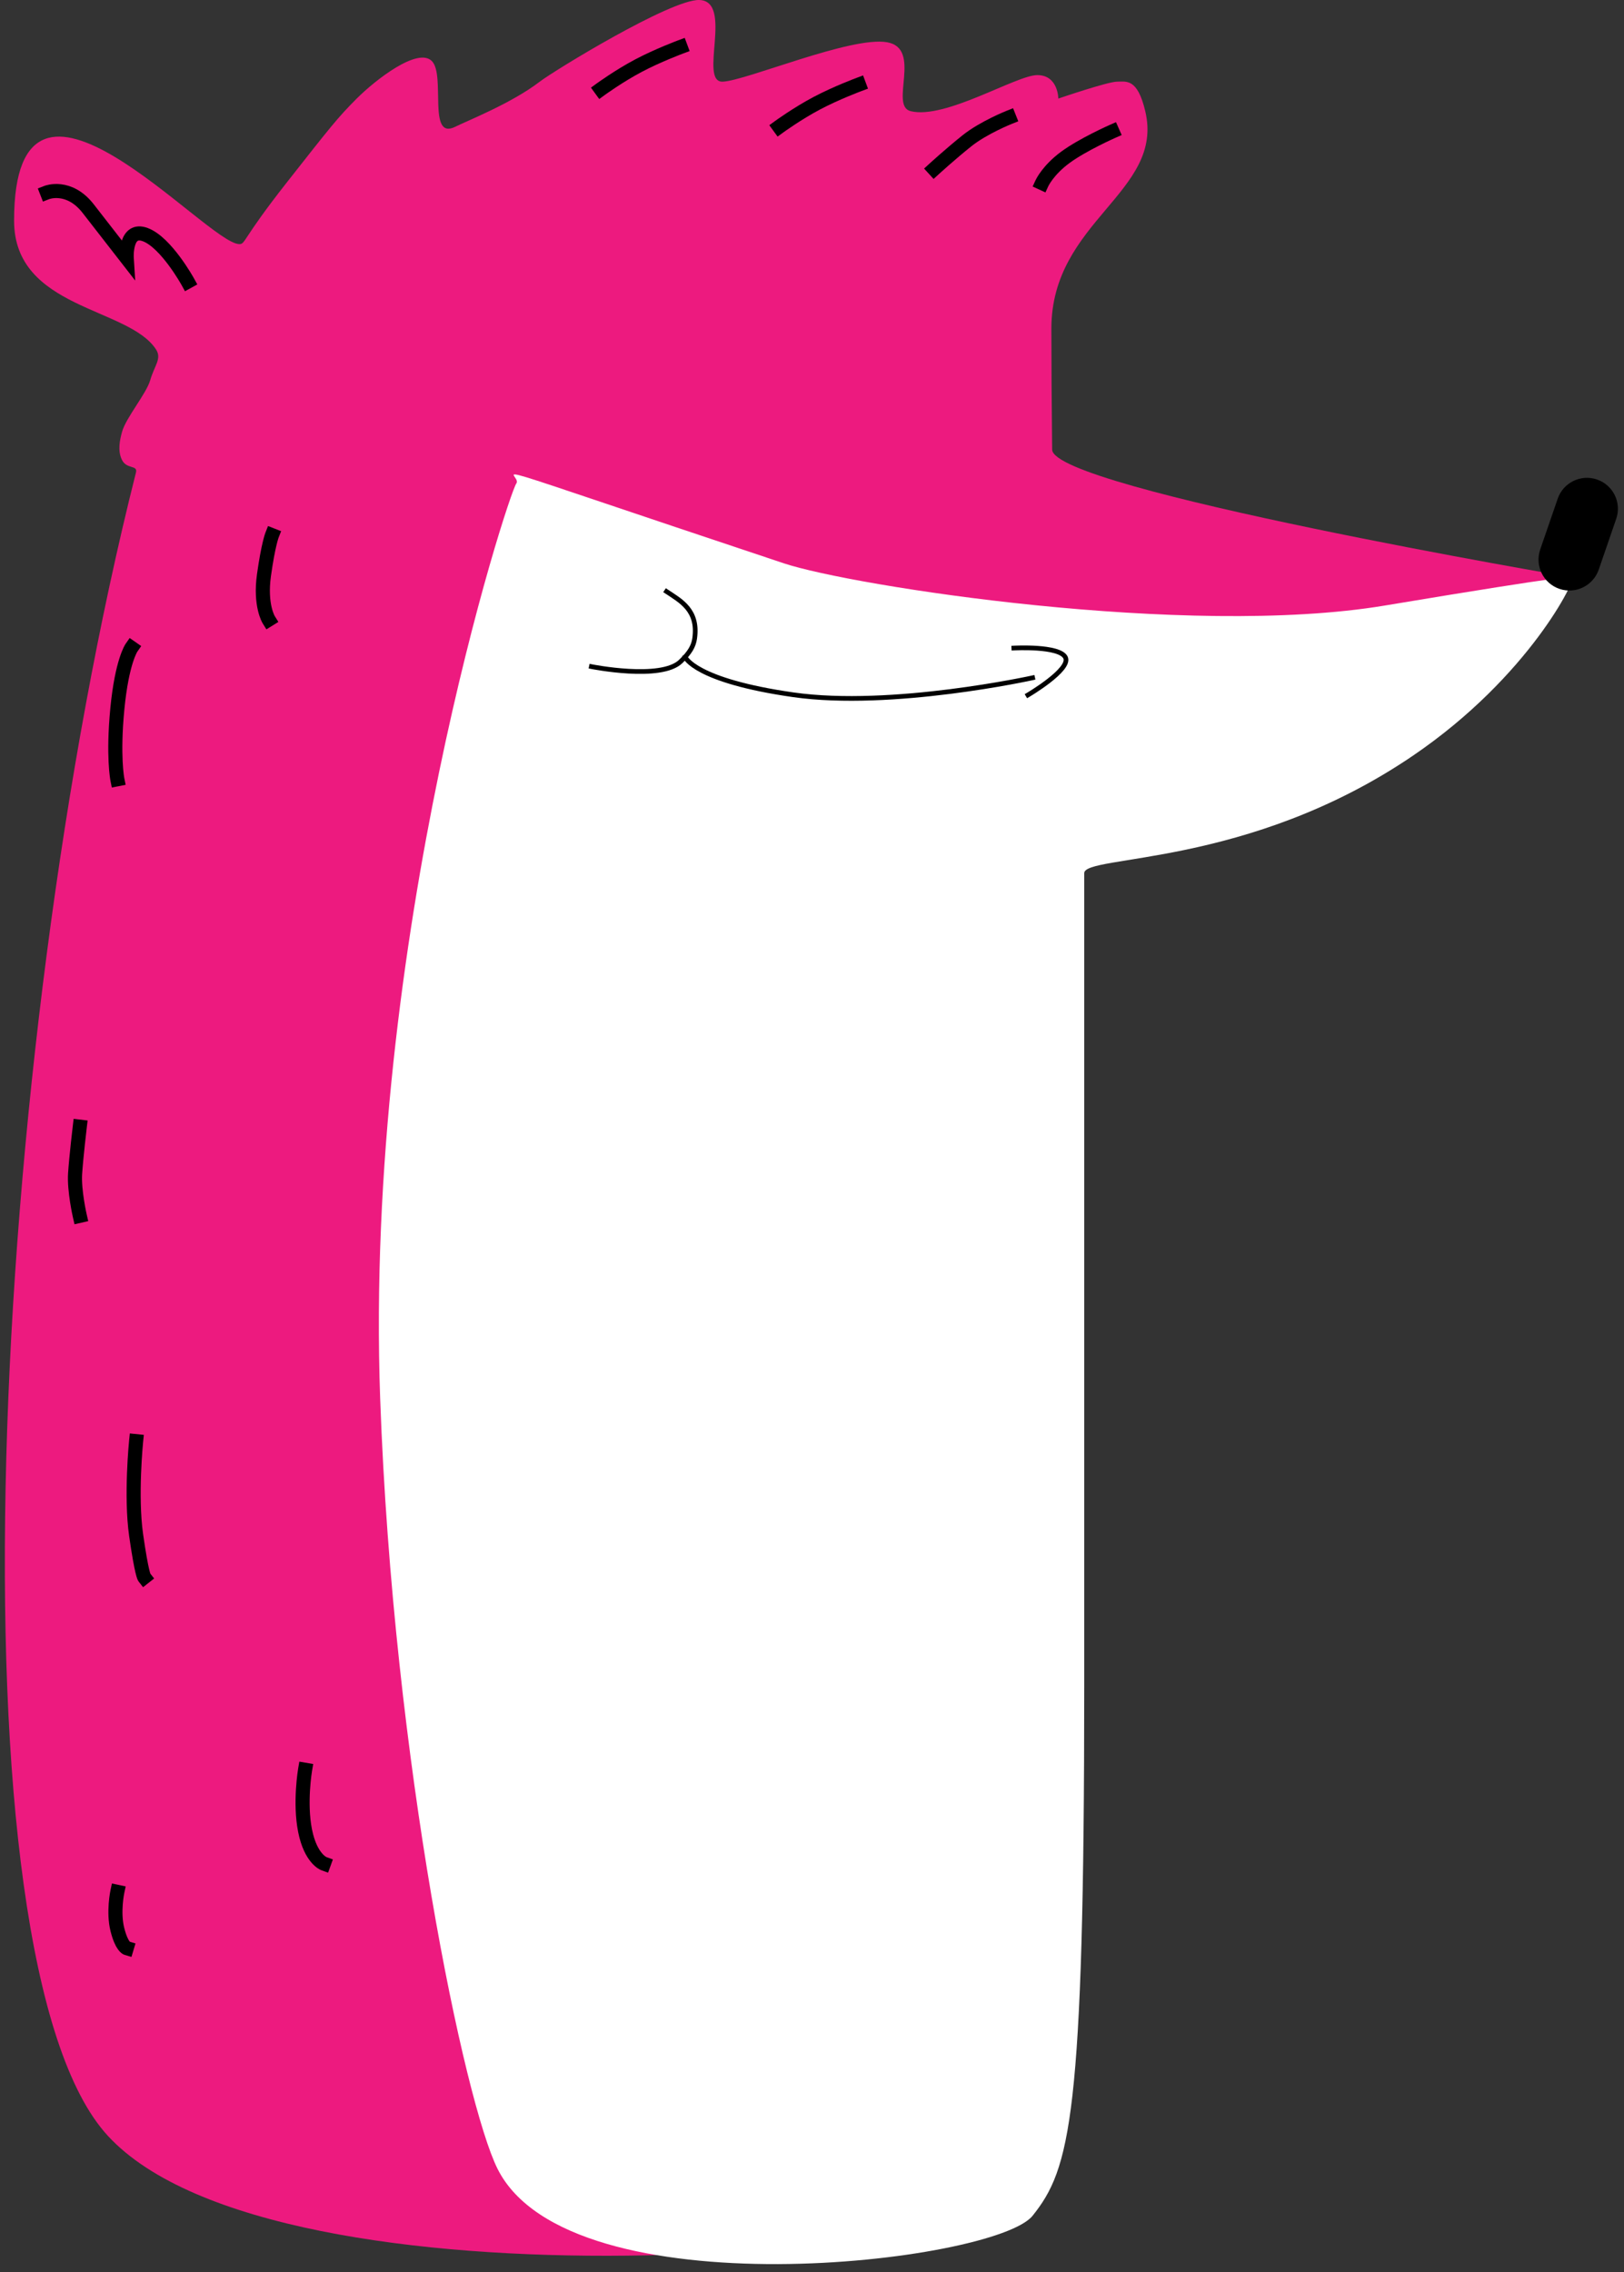 <?xml version="1.0" encoding="UTF-8"?>
<svg width="173px" height="242px" viewBox="0 0 173 242" version="1.1" xmlns="http://www.w3.org/2000/svg" xmlns:xlink="http://www.w3.org/1999/xlink">
    <rect x="0" y="0" width="173" height="242" fill="#333333" stroke="none"/>
    <!-- Generator: Sketch 43.1 (39012) - http://www.bohemiancoding.com/sketch -->
    <title>Body</title>
    <desc>Created with Sketch.</desc>
    <defs></defs>
    <g id="Page-1" stroke="none" stroke-width="1" fill="none" fill-rule="evenodd">
        <g id="Body" transform="translate(0, -1)">
            <path d="M16,41.5 C16.458,39.913 17.257,39.202 16.619,38.217 C13.685,33.688 1.5,33.946 1.5,24.5 C1.5,3 22,27 25.5,27 C26.151,27 25.766,26.525 30.5,20.5 C35.234,14.475 36,13.5 38,11.5 C40,9.5 44.5,6 46,7.5 C47.5,9 45.5,16 48.5,14.5 C49.8,13.85 54.5,12 57.5,9.697 C59.023,8.528 71.491,0.897 74.5,1 C78.183,1.126 74.366,9.813 77,9.697 C79.514,9.587 90.677,4.826 94.5,5.5 C98.276,6.166 94.713,12.263 97,12.837 C100.677,13.76 108.261,9 110.5,9 C112.739,9 112.739,11.5 112.739,11.5 C112.739,11.5 118,9.697 119,9.697 C120,9.697 121.161,9.318 122,12.837 C124.066,21.5 112,24.5 112,36 C112,39.676 112.03,44.014 112.083,48.885 C112.129,53.086 167.5,62.5 167.5,62.5 C167.5,62.5 146.708,92.705 112.739,90.527 C113.794,149.622 115.263,226.836 112,233 C107.5,241.5 29.5,248 11.5,228.5 C-5.621,209.953 -1.257,113.662 14.485,51.323 C14.692,50.506 13.5,51 13,50 C12.5,49 12.776,47.828 13,47 C13.402,45.515 15.585,42.938 16,41.5 Z" id="Rectangle" fill="#ED1A7F"></path>
            <path d="M55,52.5 C55.837,51.384 47.5,49 83.5,61 C90.73,63.41 126.5,69 147.5,65.5 C168.5,62 167,62.5 167.5,62.5 C168,62.5 163,73 150.5,81.5 C132.91,93.461 115.5,92 115.5,94 C115.5,96 115.5,172.606 115.5,180.5 C115.5,226.5 114,232 110,237 C106,242 60.701,247.402 53,232 C49.5,225 41.895,188.816 40.5,150 C38.735,100.884 54.162,53.617 55,52.5 Z" id="Rectangle-2" fill="#FFF"></path>
            <path d="M12.5,202.5 C12.5,202.5 12.041,204.662 12.5,206.5 C12.959,208.338 13.5,208.5 13.5,208.5" id="Line" stroke="#000000" stroke-width="1.5" stroke-linecap="square"></path>
            <path d="M71,64 C72.5,65 74.422,65.978 74,69 C73.886,69.815 73.5,70.5 72.512,71.457 C70.415,73.488 63,72 63,72" id="Line" stroke="#000000" stroke-width="0.5" stroke-linecap="square"></path>
            <path d="M108,70.025 C108,70.025 112.863,69.751 113.5,71.025 C114.137,72.298 109.5,75.025 109.5,75.025" id="Line" stroke="#000000" stroke-width="0.5" stroke-linecap="square"></path>
            <path d="M164.826,55.039 C164.826,53.215 166.305,51.738 168.122,51.738 L168.122,51.738 C169.942,51.738 171.418,53.206 171.418,55.035 L171.418,58.743 L171.418,60.752 C171.418,62.576 169.938,64.055 168.122,64.055 L168.122,64.055 C166.301,64.055 164.826,62.582 164.826,60.754 L164.826,55.039 Z" id="Rectangle-3" fill="#000000" transform="translate(168.122, 57.896) rotate(19) translate(-168.122, -57.896) "></path>
            <path d="M73,71 C73,71 74,73.5 84.5,75 C95,76.5 110,73.193 110,73.193" id="Line-Copy" stroke="#000000" stroke-width="0.5" stroke-linecap="square"></path>
            <path d="M28.621,67 C28.621,67 27.67,65.469 28.121,62.25 C28.572,59.031 28.976,58 28.976,58" id="Line" stroke="#000000" stroke-width="1.5" stroke-linecap="square"></path>
            <path d="M99.5,19 C99.5,19 101.242,17.407 103,16 C104.758,14.593 107.5,13.5 107.5,13.5" id="Line-Copy-2" stroke="#000000" stroke-width="1.5" stroke-linecap="square"></path>
            <path d="M83,14.5 C83,14.5 84.93,13.096 87,12 C89.07,10.904 91.5,10 91.5,10" id="Line-Copy-4" stroke="#000000" stroke-width="1.5" stroke-linecap="square"></path>
            <path d="M64,10.5 C64,10.5 65.93,9.096 68,8 C70.07,6.904 72.5,6 72.5,6" id="Line-Copy-5" stroke="#000000" stroke-width="1.5" stroke-linecap="square"></path>
            <path d="M111,20.5 C111,20.5 111.641,19.113 113.5,17.75 C115.359,16.387 118.5,15 118.5,15" id="Line-Copy-3" stroke="#000000" stroke-width="1.5" stroke-linecap="square"></path>
            <path d="M5,21.5 C5,21.5 7.345,20.586 9.397,23.224 C11.448,25.862 13.5,28.5 13.5,28.5 C13.5,28.5 13.287,25.149 15.5,26 C17.713,26.851 20,31 20,31" id="Line" stroke="#000000" stroke-width="1.5" stroke-linecap="square"></path>
            <path d="M12.5,84 C12.5,84 12.012,81.547 12.5,76.5 C12.988,71.453 14,70 14,70" id="Line" stroke="#000000" stroke-width="1.5" stroke-linecap="square"></path>
            <path d="M8.5,121 C8.5,121 8.119,124.206 8,126 C7.881,127.794 8.5,130.5 8.5,130.5" id="Line" stroke="#000000" stroke-width="1.5" stroke-linecap="square"></path>
            <path d="M14.5,154.5 C14.5,154.5 13.907,160.35 14.5,164.5 C15.093,168.65 15.368,169 15.368,169" id="Line" stroke="#000000" stroke-width="1.5" stroke-linecap="square"></path>
            <path d="M32.5,189.5 C32.5,189.5 31.901,193.007 32.5,196 C33.099,198.993 34.5,199.5 34.5,199.5" id="Line" stroke="#000000" stroke-width="1.5" stroke-linecap="square"></path>
        </g>
    </g>
</svg>